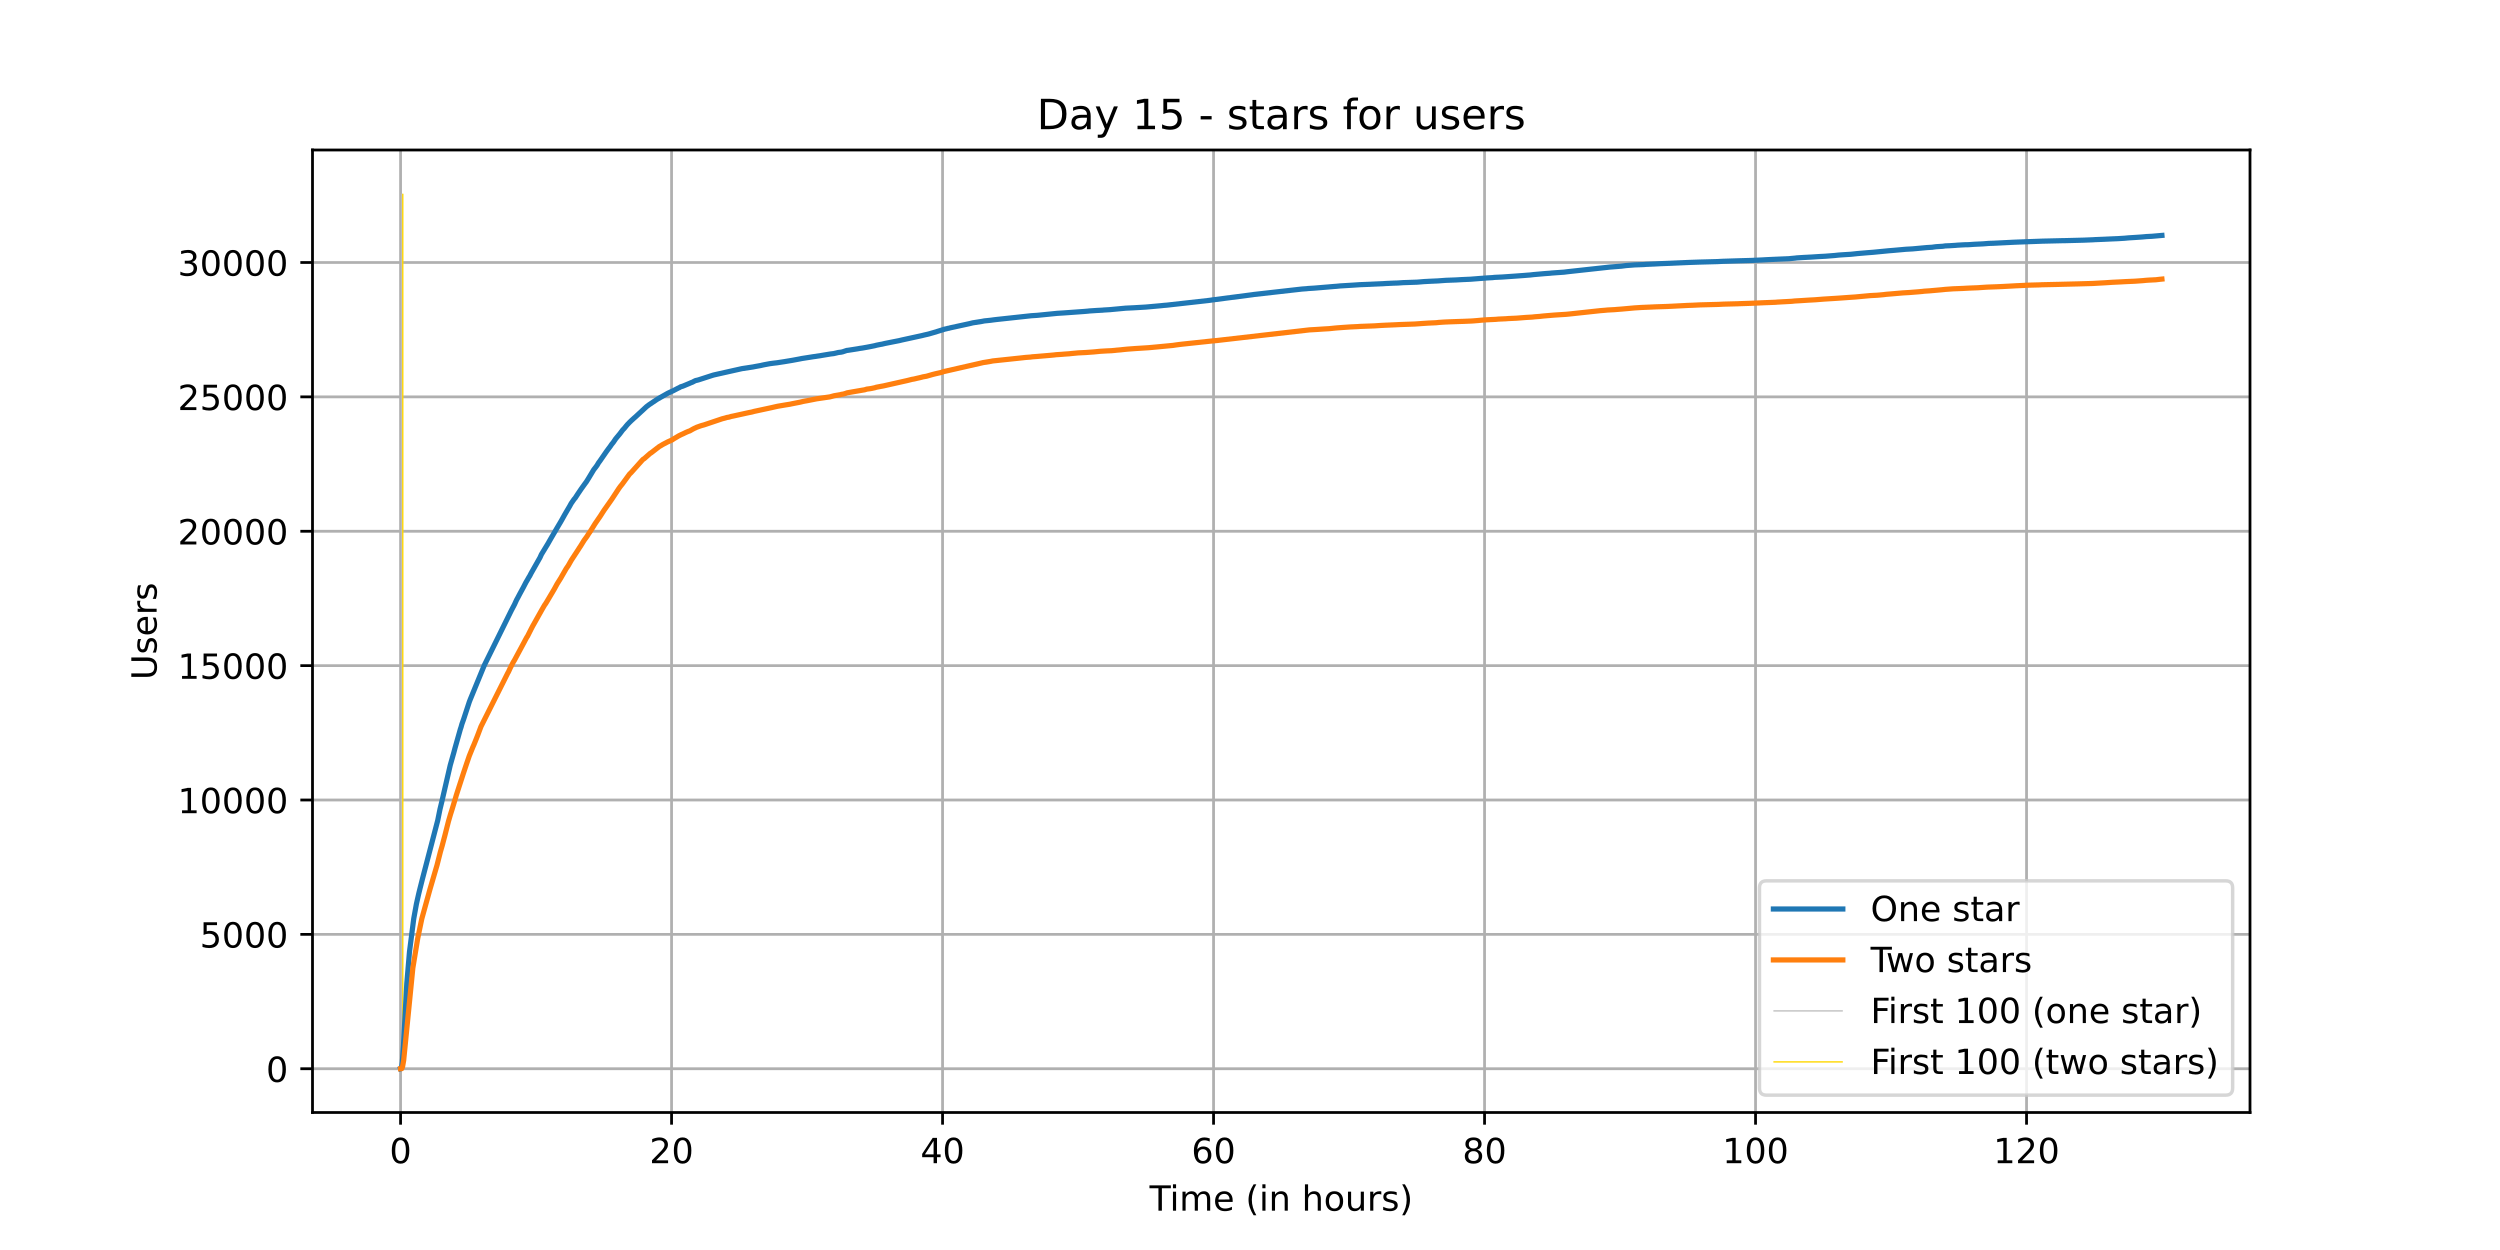 <?xml version="1.0" encoding="utf-8" standalone="no"?>
<!DOCTYPE svg PUBLIC "-//W3C//DTD SVG 1.1//EN"
  "http://www.w3.org/Graphics/SVG/1.1/DTD/svg11.dtd">
<!-- Created with matplotlib (https://matplotlib.org/) -->
<svg height="360pt" version="1.1" viewBox="0 0 720 360" width="720pt" xmlns="http://www.w3.org/2000/svg" xmlns:xlink="http://www.w3.org/1999/xlink">
 <defs>
  <style type="text/css">*{stroke-linecap:butt;stroke-linejoin:round;}</style>
 </defs>
 <g id="figure_1">
  <g id="patch_1">
   <path d="M 0 360 
L 720 360 
L 720 0 
L 0 0 
z
" style="fill:#ffffff;"/>
  </g>
  <g id="axes_1">
   <g id="patch_2">
    <path d="M 90 320.4 
L 648 320.4 
L 648 43.2 
L 90 43.2 
z
" style="fill:#ffffff;"/>
   </g>
   <g id="matplotlib.axis_1">
    <g id="xtick_1">
     <g id="line2d_1">
      <path clip-path="url(#pfe217f6ff5)" d="M 115.364 320.4 
L 115.364 43.2 
" style="fill:none;stroke:#b0b0b0;stroke-linecap:square;stroke-width:0.8;"/>
     </g>
     <g id="line2d_2">
      <defs>
       <path d="M 0 0 
L 0 3.5 
" id="m95a8cceb2c" style="stroke:#000000;stroke-width:0.8;"/>
      </defs>
      <g>
       <use style="stroke:#000000;stroke-width:0.8;" x="115.364" xlink:href="#m95a8cceb2c" y="320.4"/>
      </g>
     </g>
     <g id="text_1">
      <!-- 0 -->
      <g transform="translate(112.182 334.998)scale(0.1 -0.1)">
       <defs>
        <path d="M 31.781 66.406 
Q 24.172 66.406 20.328 58.906 
Q 16.5 51.422 16.5 36.375 
Q 16.5 21.391 20.328 13.891 
Q 24.172 6.391 31.781 6.391 
Q 39.453 6.391 43.281 13.891 
Q 47.125 21.391 47.125 36.375 
Q 47.125 51.422 43.281 58.906 
Q 39.453 66.406 31.781 66.406 
z
M 31.781 74.219 
Q 44.047 74.219 50.516 64.516 
Q 56.984 54.828 56.984 36.375 
Q 56.984 17.969 50.516 8.266 
Q 44.047 -1.422 31.781 -1.422 
Q 19.531 -1.422 13.062 8.266 
Q 6.594 17.969 6.594 36.375 
Q 6.594 54.828 13.062 64.516 
Q 19.531 74.219 31.781 74.219 
z
" id="DejaVuSans-48"/>
       </defs>
       <use xlink:href="#DejaVuSans-48"/>
      </g>
     </g>
    </g>
    <g id="xtick_2">
     <g id="line2d_3">
      <path clip-path="url(#pfe217f6ff5)" d="M 193.41 320.4 
L 193.41 43.2 
" style="fill:none;stroke:#b0b0b0;stroke-linecap:square;stroke-width:0.8;"/>
     </g>
     <g id="line2d_4">
      <g>
       <use style="stroke:#000000;stroke-width:0.8;" x="193.41" xlink:href="#m95a8cceb2c" y="320.4"/>
      </g>
     </g>
     <g id="text_2">
      <!-- 20 -->
      <g transform="translate(187.048 334.998)scale(0.1 -0.1)">
       <defs>
        <path d="M 19.188 8.297 
L 53.609 8.297 
L 53.609 0 
L 7.328 0 
L 7.328 8.297 
Q 12.938 14.109 22.625 23.891 
Q 32.328 33.688 34.812 36.531 
Q 39.547 41.844 41.422 45.531 
Q 43.312 49.219 43.312 52.781 
Q 43.312 58.594 39.234 62.25 
Q 35.156 65.922 28.609 65.922 
Q 23.969 65.922 18.812 64.312 
Q 13.672 62.703 7.812 59.422 
L 7.812 69.391 
Q 13.766 71.781 18.938 73 
Q 24.125 74.219 28.422 74.219 
Q 39.75 74.219 46.484 68.547 
Q 53.219 62.891 53.219 53.422 
Q 53.219 48.922 51.531 44.891 
Q 49.859 40.875 45.406 35.406 
Q 44.188 33.984 37.641 27.219 
Q 31.109 20.453 19.188 8.297 
z
" id="DejaVuSans-50"/>
       </defs>
       <use xlink:href="#DejaVuSans-50"/>
       <use x="63.623" xlink:href="#DejaVuSans-48"/>
      </g>
     </g>
    </g>
    <g id="xtick_3">
     <g id="line2d_5">
      <path clip-path="url(#pfe217f6ff5)" d="M 271.457 320.4 
L 271.457 43.2 
" style="fill:none;stroke:#b0b0b0;stroke-linecap:square;stroke-width:0.8;"/>
     </g>
     <g id="line2d_6">
      <g>
       <use style="stroke:#000000;stroke-width:0.8;" x="271.457" xlink:href="#m95a8cceb2c" y="320.4"/>
      </g>
     </g>
     <g id="text_3">
      <!-- 40 -->
      <g transform="translate(265.095 334.998)scale(0.1 -0.1)">
       <defs>
        <path d="M 37.797 64.312 
L 12.891 25.391 
L 37.797 25.391 
z
M 35.203 72.906 
L 47.609 72.906 
L 47.609 25.391 
L 58.016 25.391 
L 58.016 17.188 
L 47.609 17.188 
L 47.609 0 
L 37.797 0 
L 37.797 17.188 
L 4.891 17.188 
L 4.891 26.703 
z
" id="DejaVuSans-52"/>
       </defs>
       <use xlink:href="#DejaVuSans-52"/>
       <use x="63.623" xlink:href="#DejaVuSans-48"/>
      </g>
     </g>
    </g>
    <g id="xtick_4">
     <g id="line2d_7">
      <path clip-path="url(#pfe217f6ff5)" d="M 349.504 320.4 
L 349.504 43.2 
" style="fill:none;stroke:#b0b0b0;stroke-linecap:square;stroke-width:0.8;"/>
     </g>
     <g id="line2d_8">
      <g>
       <use style="stroke:#000000;stroke-width:0.8;" x="349.504" xlink:href="#m95a8cceb2c" y="320.4"/>
      </g>
     </g>
     <g id="text_4">
      <!-- 60 -->
      <g transform="translate(343.142 334.998)scale(0.1 -0.1)">
       <defs>
        <path d="M 33.016 40.375 
Q 26.375 40.375 22.484 35.828 
Q 18.609 31.297 18.609 23.391 
Q 18.609 15.531 22.484 10.953 
Q 26.375 6.391 33.016 6.391 
Q 39.656 6.391 43.531 10.953 
Q 47.406 15.531 47.406 23.391 
Q 47.406 31.297 43.531 35.828 
Q 39.656 40.375 33.016 40.375 
z
M 52.594 71.297 
L 52.594 62.312 
Q 48.875 64.062 45.094 64.984 
Q 41.312 65.922 37.594 65.922 
Q 27.828 65.922 22.672 59.328 
Q 17.531 52.734 16.797 39.406 
Q 19.672 43.656 24.016 45.922 
Q 28.375 48.188 33.594 48.188 
Q 44.578 48.188 50.953 41.516 
Q 57.328 34.859 57.328 23.391 
Q 57.328 12.156 50.688 5.359 
Q 44.047 -1.422 33.016 -1.422 
Q 20.359 -1.422 13.672 8.266 
Q 6.984 17.969 6.984 36.375 
Q 6.984 53.656 15.188 63.938 
Q 23.391 74.219 37.203 74.219 
Q 40.922 74.219 44.703 73.484 
Q 48.484 72.75 52.594 71.297 
z
" id="DejaVuSans-54"/>
       </defs>
       <use xlink:href="#DejaVuSans-54"/>
       <use x="63.623" xlink:href="#DejaVuSans-48"/>
      </g>
     </g>
    </g>
    <g id="xtick_5">
     <g id="line2d_9">
      <path clip-path="url(#pfe217f6ff5)" d="M 427.551 320.4 
L 427.551 43.2 
" style="fill:none;stroke:#b0b0b0;stroke-linecap:square;stroke-width:0.8;"/>
     </g>
     <g id="line2d_10">
      <g>
       <use style="stroke:#000000;stroke-width:0.8;" x="427.551" xlink:href="#m95a8cceb2c" y="320.4"/>
      </g>
     </g>
     <g id="text_5">
      <!-- 80 -->
      <g transform="translate(421.188 334.998)scale(0.1 -0.1)">
       <defs>
        <path d="M 31.781 34.625 
Q 24.75 34.625 20.719 30.859 
Q 16.703 27.094 16.703 20.516 
Q 16.703 13.922 20.719 10.156 
Q 24.75 6.391 31.781 6.391 
Q 38.812 6.391 42.859 10.172 
Q 46.922 13.969 46.922 20.516 
Q 46.922 27.094 42.891 30.859 
Q 38.875 34.625 31.781 34.625 
z
M 21.922 38.812 
Q 15.578 40.375 12.031 44.719 
Q 8.5 49.078 8.5 55.328 
Q 8.5 64.062 14.719 69.141 
Q 20.953 74.219 31.781 74.219 
Q 42.672 74.219 48.875 69.141 
Q 55.078 64.062 55.078 55.328 
Q 55.078 49.078 51.531 44.719 
Q 48 40.375 41.703 38.812 
Q 48.828 37.156 52.797 32.312 
Q 56.781 27.484 56.781 20.516 
Q 56.781 9.906 50.312 4.234 
Q 43.844 -1.422 31.781 -1.422 
Q 19.734 -1.422 13.25 4.234 
Q 6.781 9.906 6.781 20.516 
Q 6.781 27.484 10.781 32.312 
Q 14.797 37.156 21.922 38.812 
z
M 18.312 54.391 
Q 18.312 48.734 21.844 45.562 
Q 25.391 42.391 31.781 42.391 
Q 38.141 42.391 41.719 45.562 
Q 45.312 48.734 45.312 54.391 
Q 45.312 60.062 41.719 63.234 
Q 38.141 66.406 31.781 66.406 
Q 25.391 66.406 21.844 63.234 
Q 18.312 60.062 18.312 54.391 
z
" id="DejaVuSans-56"/>
       </defs>
       <use xlink:href="#DejaVuSans-56"/>
       <use x="63.623" xlink:href="#DejaVuSans-48"/>
      </g>
     </g>
    </g>
    <g id="xtick_6">
     <g id="line2d_11">
      <path clip-path="url(#pfe217f6ff5)" d="M 505.598 320.4 
L 505.598 43.2 
" style="fill:none;stroke:#b0b0b0;stroke-linecap:square;stroke-width:0.8;"/>
     </g>
     <g id="line2d_12">
      <g>
       <use style="stroke:#000000;stroke-width:0.8;" x="505.598" xlink:href="#m95a8cceb2c" y="320.4"/>
      </g>
     </g>
     <g id="text_6">
      <!-- 100 -->
      <g transform="translate(496.054 334.998)scale(0.1 -0.1)">
       <defs>
        <path d="M 12.406 8.297 
L 28.516 8.297 
L 28.516 63.922 
L 10.984 60.406 
L 10.984 69.391 
L 28.422 72.906 
L 38.281 72.906 
L 38.281 8.297 
L 54.391 8.297 
L 54.391 0 
L 12.406 0 
z
" id="DejaVuSans-49"/>
       </defs>
       <use xlink:href="#DejaVuSans-49"/>
       <use x="63.623" xlink:href="#DejaVuSans-48"/>
       <use x="127.246" xlink:href="#DejaVuSans-48"/>
      </g>
     </g>
    </g>
    <g id="xtick_7">
     <g id="line2d_13">
      <path clip-path="url(#pfe217f6ff5)" d="M 583.644 320.4 
L 583.644 43.2 
" style="fill:none;stroke:#b0b0b0;stroke-linecap:square;stroke-width:0.8;"/>
     </g>
     <g id="line2d_14">
      <g>
       <use style="stroke:#000000;stroke-width:0.8;" x="583.644" xlink:href="#m95a8cceb2c" y="320.4"/>
      </g>
     </g>
     <g id="text_7">
      <!-- 120 -->
      <g transform="translate(574.101 334.998)scale(0.1 -0.1)">
       <use xlink:href="#DejaVuSans-49"/>
       <use x="63.623" xlink:href="#DejaVuSans-50"/>
       <use x="127.246" xlink:href="#DejaVuSans-48"/>
      </g>
     </g>
    </g>
    <g id="text_8">
     <!-- Time (in hours) -->
     <g transform="translate(331.072 348.677)scale(0.1 -0.1)">
      <defs>
       <path d="M -0.297 72.906 
L 61.375 72.906 
L 61.375 64.594 
L 35.5 64.594 
L 35.5 0 
L 25.594 0 
L 25.594 64.594 
L -0.297 64.594 
z
" id="DejaVuSans-84"/>
       <path d="M 9.422 54.688 
L 18.406 54.688 
L 18.406 0 
L 9.422 0 
z
M 9.422 75.984 
L 18.406 75.984 
L 18.406 64.594 
L 9.422 64.594 
z
" id="DejaVuSans-105"/>
       <path d="M 52 44.188 
Q 55.375 50.25 60.062 53.125 
Q 64.75 56 71.094 56 
Q 79.641 56 84.281 50.016 
Q 88.922 44.047 88.922 33.016 
L 88.922 0 
L 79.891 0 
L 79.891 32.719 
Q 79.891 40.578 77.094 44.375 
Q 74.312 48.188 68.609 48.188 
Q 61.625 48.188 57.562 43.547 
Q 53.516 38.922 53.516 30.906 
L 53.516 0 
L 44.484 0 
L 44.484 32.719 
Q 44.484 40.625 41.703 44.406 
Q 38.922 48.188 33.109 48.188 
Q 26.219 48.188 22.156 43.531 
Q 18.109 38.875 18.109 30.906 
L 18.109 0 
L 9.078 0 
L 9.078 54.688 
L 18.109 54.688 
L 18.109 46.188 
Q 21.188 51.219 25.484 53.609 
Q 29.781 56 35.688 56 
Q 41.656 56 45.828 52.969 
Q 50 49.953 52 44.188 
z
" id="DejaVuSans-109"/>
       <path d="M 56.203 29.594 
L 56.203 25.203 
L 14.891 25.203 
Q 15.484 15.922 20.484 11.062 
Q 25.484 6.203 34.422 6.203 
Q 39.594 6.203 44.453 7.469 
Q 49.312 8.734 54.109 11.281 
L 54.109 2.781 
Q 49.266 0.734 44.188 -0.344 
Q 39.109 -1.422 33.891 -1.422 
Q 20.797 -1.422 13.156 6.188 
Q 5.516 13.812 5.516 26.812 
Q 5.516 40.234 12.766 48.109 
Q 20.016 56 32.328 56 
Q 43.359 56 49.781 48.891 
Q 56.203 41.797 56.203 29.594 
z
M 47.219 32.234 
Q 47.125 39.594 43.094 43.984 
Q 39.062 48.391 32.422 48.391 
Q 24.906 48.391 20.391 44.141 
Q 15.875 39.891 15.188 32.172 
z
" id="DejaVuSans-101"/>
       <path id="DejaVuSans-32"/>
       <path d="M 31 75.875 
Q 24.469 64.656 21.281 53.656 
Q 18.109 42.672 18.109 31.391 
Q 18.109 20.125 21.312 9.062 
Q 24.516 -2 31 -13.188 
L 23.188 -13.188 
Q 15.875 -1.703 12.234 9.375 
Q 8.594 20.453 8.594 31.391 
Q 8.594 42.281 12.203 53.312 
Q 15.828 64.359 23.188 75.875 
z
" id="DejaVuSans-40"/>
       <path d="M 54.891 33.016 
L 54.891 0 
L 45.906 0 
L 45.906 32.719 
Q 45.906 40.484 42.875 44.328 
Q 39.844 48.188 33.797 48.188 
Q 26.516 48.188 22.312 43.547 
Q 18.109 38.922 18.109 30.906 
L 18.109 0 
L 9.078 0 
L 9.078 54.688 
L 18.109 54.688 
L 18.109 46.188 
Q 21.344 51.125 25.703 53.562 
Q 30.078 56 35.797 56 
Q 45.219 56 50.047 50.172 
Q 54.891 44.344 54.891 33.016 
z
" id="DejaVuSans-110"/>
       <path d="M 54.891 33.016 
L 54.891 0 
L 45.906 0 
L 45.906 32.719 
Q 45.906 40.484 42.875 44.328 
Q 39.844 48.188 33.797 48.188 
Q 26.516 48.188 22.312 43.547 
Q 18.109 38.922 18.109 30.906 
L 18.109 0 
L 9.078 0 
L 9.078 75.984 
L 18.109 75.984 
L 18.109 46.188 
Q 21.344 51.125 25.703 53.562 
Q 30.078 56 35.797 56 
Q 45.219 56 50.047 50.172 
Q 54.891 44.344 54.891 33.016 
z
" id="DejaVuSans-104"/>
       <path d="M 30.609 48.391 
Q 23.391 48.391 19.188 42.75 
Q 14.984 37.109 14.984 27.297 
Q 14.984 17.484 19.156 11.844 
Q 23.344 6.203 30.609 6.203 
Q 37.797 6.203 41.984 11.859 
Q 46.188 17.531 46.188 27.297 
Q 46.188 37.016 41.984 42.703 
Q 37.797 48.391 30.609 48.391 
z
M 30.609 56 
Q 42.328 56 49.016 48.375 
Q 55.719 40.766 55.719 27.297 
Q 55.719 13.875 49.016 6.219 
Q 42.328 -1.422 30.609 -1.422 
Q 18.844 -1.422 12.172 6.219 
Q 5.516 13.875 5.516 27.297 
Q 5.516 40.766 12.172 48.375 
Q 18.844 56 30.609 56 
z
" id="DejaVuSans-111"/>
       <path d="M 8.5 21.578 
L 8.5 54.688 
L 17.484 54.688 
L 17.484 21.922 
Q 17.484 14.156 20.5 10.266 
Q 23.531 6.391 29.594 6.391 
Q 36.859 6.391 41.078 11.031 
Q 45.312 15.672 45.312 23.688 
L 45.312 54.688 
L 54.297 54.688 
L 54.297 0 
L 45.312 0 
L 45.312 8.406 
Q 42.047 3.422 37.719 1 
Q 33.406 -1.422 27.688 -1.422 
Q 18.266 -1.422 13.375 4.438 
Q 8.5 10.297 8.5 21.578 
z
M 31.109 56 
z
" id="DejaVuSans-117"/>
       <path d="M 41.109 46.297 
Q 39.594 47.172 37.812 47.578 
Q 36.031 48 33.891 48 
Q 26.266 48 22.188 43.047 
Q 18.109 38.094 18.109 28.812 
L 18.109 0 
L 9.078 0 
L 9.078 54.688 
L 18.109 54.688 
L 18.109 46.188 
Q 20.953 51.172 25.484 53.578 
Q 30.031 56 36.531 56 
Q 37.453 56 38.578 55.875 
Q 39.703 55.766 41.062 55.516 
z
" id="DejaVuSans-114"/>
       <path d="M 44.281 53.078 
L 44.281 44.578 
Q 40.484 46.531 36.375 47.5 
Q 32.281 48.484 27.875 48.484 
Q 21.188 48.484 17.844 46.438 
Q 14.5 44.391 14.5 40.281 
Q 14.5 37.156 16.891 35.375 
Q 19.281 33.594 26.516 31.984 
L 29.594 31.297 
Q 39.156 29.25 43.188 25.516 
Q 47.219 21.781 47.219 15.094 
Q 47.219 7.469 41.188 3.016 
Q 35.156 -1.422 24.609 -1.422 
Q 20.219 -1.422 15.453 -0.562 
Q 10.688 0.297 5.422 2 
L 5.422 11.281 
Q 10.406 8.688 15.234 7.391 
Q 20.062 6.109 24.812 6.109 
Q 31.156 6.109 34.562 8.281 
Q 37.984 10.453 37.984 14.406 
Q 37.984 18.062 35.516 20.016 
Q 33.062 21.969 24.703 23.781 
L 21.578 24.516 
Q 13.234 26.266 9.516 29.906 
Q 5.812 33.547 5.812 39.891 
Q 5.812 47.609 11.281 51.797 
Q 16.75 56 26.812 56 
Q 31.781 56 36.172 55.266 
Q 40.578 54.547 44.281 53.078 
z
" id="DejaVuSans-115"/>
       <path d="M 8.016 75.875 
L 15.828 75.875 
Q 23.141 64.359 26.781 53.312 
Q 30.422 42.281 30.422 31.391 
Q 30.422 20.453 26.781 9.375 
Q 23.141 -1.703 15.828 -13.188 
L 8.016 -13.188 
Q 14.5 -2 17.703 9.062 
Q 20.906 20.125 20.906 31.391 
Q 20.906 42.672 17.703 53.656 
Q 14.5 64.656 8.016 75.875 
z
" id="DejaVuSans-41"/>
      </defs>
      <use xlink:href="#DejaVuSans-84"/>
      <use x="57.959" xlink:href="#DejaVuSans-105"/>
      <use x="85.742" xlink:href="#DejaVuSans-109"/>
      <use x="183.154" xlink:href="#DejaVuSans-101"/>
      <use x="244.678" xlink:href="#DejaVuSans-32"/>
      <use x="276.465" xlink:href="#DejaVuSans-40"/>
      <use x="315.479" xlink:href="#DejaVuSans-105"/>
      <use x="343.262" xlink:href="#DejaVuSans-110"/>
      <use x="406.641" xlink:href="#DejaVuSans-32"/>
      <use x="438.428" xlink:href="#DejaVuSans-104"/>
      <use x="501.807" xlink:href="#DejaVuSans-111"/>
      <use x="562.988" xlink:href="#DejaVuSans-117"/>
      <use x="626.367" xlink:href="#DejaVuSans-114"/>
      <use x="667.48" xlink:href="#DejaVuSans-115"/>
      <use x="719.58" xlink:href="#DejaVuSans-41"/>
     </g>
    </g>
   </g>
   <g id="matplotlib.axis_2">
    <g id="ytick_1">
     <g id="line2d_15">
      <path clip-path="url(#pfe217f6ff5)" d="M 90 307.8 
L 648 307.8 
" style="fill:none;stroke:#b0b0b0;stroke-linecap:square;stroke-width:0.8;"/>
     </g>
     <g id="line2d_16">
      <defs>
       <path d="M 0 0 
L -3.5 0 
" id="m005c695698" style="stroke:#000000;stroke-width:0.8;"/>
      </defs>
      <g>
       <use style="stroke:#000000;stroke-width:0.8;" x="90" xlink:href="#m005c695698" y="307.8"/>
      </g>
     </g>
     <g id="text_9">
      <!-- 0 -->
      <g transform="translate(76.638 311.599)scale(0.1 -0.1)">
       <use xlink:href="#DejaVuSans-48"/>
      </g>
     </g>
    </g>
    <g id="ytick_2">
     <g id="line2d_17">
      <path clip-path="url(#pfe217f6ff5)" d="M 90 269.1 
L 648 269.1 
" style="fill:none;stroke:#b0b0b0;stroke-linecap:square;stroke-width:0.8;"/>
     </g>
     <g id="line2d_18">
      <g>
       <use style="stroke:#000000;stroke-width:0.8;" x="90" xlink:href="#m005c695698" y="269.1"/>
      </g>
     </g>
     <g id="text_10">
      <!-- 5000 -->
      <g transform="translate(57.55 272.9)scale(0.1 -0.1)">
       <defs>
        <path d="M 10.797 72.906 
L 49.516 72.906 
L 49.516 64.594 
L 19.828 64.594 
L 19.828 46.734 
Q 21.969 47.469 24.109 47.828 
Q 26.266 48.188 28.422 48.188 
Q 40.625 48.188 47.75 41.5 
Q 54.891 34.812 54.891 23.391 
Q 54.891 11.625 47.562 5.094 
Q 40.234 -1.422 26.906 -1.422 
Q 22.312 -1.422 17.547 -0.641 
Q 12.797 0.141 7.719 1.703 
L 7.719 11.625 
Q 12.109 9.234 16.797 8.062 
Q 21.484 6.891 26.703 6.891 
Q 35.156 6.891 40.078 11.328 
Q 45.016 15.766 45.016 23.391 
Q 45.016 31 40.078 35.438 
Q 35.156 39.891 26.703 39.891 
Q 22.75 39.891 18.812 39.016 
Q 14.891 38.141 10.797 36.281 
z
" id="DejaVuSans-53"/>
       </defs>
       <use xlink:href="#DejaVuSans-53"/>
       <use x="63.623" xlink:href="#DejaVuSans-48"/>
       <use x="127.246" xlink:href="#DejaVuSans-48"/>
       <use x="190.869" xlink:href="#DejaVuSans-48"/>
      </g>
     </g>
    </g>
    <g id="ytick_3">
     <g id="line2d_19">
      <path clip-path="url(#pfe217f6ff5)" d="M 90 230.401 
L 648 230.401 
" style="fill:none;stroke:#b0b0b0;stroke-linecap:square;stroke-width:0.8;"/>
     </g>
     <g id="line2d_20">
      <g>
       <use style="stroke:#000000;stroke-width:0.8;" x="90" xlink:href="#m005c695698" y="230.401"/>
      </g>
     </g>
     <g id="text_11">
      <!-- 10000 -->
      <g transform="translate(51.188 234.2)scale(0.1 -0.1)">
       <use xlink:href="#DejaVuSans-49"/>
       <use x="63.623" xlink:href="#DejaVuSans-48"/>
       <use x="127.246" xlink:href="#DejaVuSans-48"/>
       <use x="190.869" xlink:href="#DejaVuSans-48"/>
       <use x="254.492" xlink:href="#DejaVuSans-48"/>
      </g>
     </g>
    </g>
    <g id="ytick_4">
     <g id="line2d_21">
      <path clip-path="url(#pfe217f6ff5)" d="M 90 191.701 
L 648 191.701 
" style="fill:none;stroke:#b0b0b0;stroke-linecap:square;stroke-width:0.8;"/>
     </g>
     <g id="line2d_22">
      <g>
       <use style="stroke:#000000;stroke-width:0.8;" x="90" xlink:href="#m005c695698" y="191.701"/>
      </g>
     </g>
     <g id="text_12">
      <!-- 15000 -->
      <g transform="translate(51.188 195.5)scale(0.1 -0.1)">
       <use xlink:href="#DejaVuSans-49"/>
       <use x="63.623" xlink:href="#DejaVuSans-53"/>
       <use x="127.246" xlink:href="#DejaVuSans-48"/>
       <use x="190.869" xlink:href="#DejaVuSans-48"/>
       <use x="254.492" xlink:href="#DejaVuSans-48"/>
      </g>
     </g>
    </g>
    <g id="ytick_5">
     <g id="line2d_23">
      <path clip-path="url(#pfe217f6ff5)" d="M 90 153.001 
L 648 153.001 
" style="fill:none;stroke:#b0b0b0;stroke-linecap:square;stroke-width:0.8;"/>
     </g>
     <g id="line2d_24">
      <g>
       <use style="stroke:#000000;stroke-width:0.8;" x="90" xlink:href="#m005c695698" y="153.001"/>
      </g>
     </g>
     <g id="text_13">
      <!-- 20000 -->
      <g transform="translate(51.188 156.8)scale(0.1 -0.1)">
       <use xlink:href="#DejaVuSans-50"/>
       <use x="63.623" xlink:href="#DejaVuSans-48"/>
       <use x="127.246" xlink:href="#DejaVuSans-48"/>
       <use x="190.869" xlink:href="#DejaVuSans-48"/>
       <use x="254.492" xlink:href="#DejaVuSans-48"/>
      </g>
     </g>
    </g>
    <g id="ytick_6">
     <g id="line2d_25">
      <path clip-path="url(#pfe217f6ff5)" d="M 90 114.302 
L 648 114.302 
" style="fill:none;stroke:#b0b0b0;stroke-linecap:square;stroke-width:0.8;"/>
     </g>
     <g id="line2d_26">
      <g>
       <use style="stroke:#000000;stroke-width:0.8;" x="90" xlink:href="#m005c695698" y="114.302"/>
      </g>
     </g>
     <g id="text_14">
      <!-- 25000 -->
      <g transform="translate(51.188 118.101)scale(0.1 -0.1)">
       <use xlink:href="#DejaVuSans-50"/>
       <use x="63.623" xlink:href="#DejaVuSans-53"/>
       <use x="127.246" xlink:href="#DejaVuSans-48"/>
       <use x="190.869" xlink:href="#DejaVuSans-48"/>
       <use x="254.492" xlink:href="#DejaVuSans-48"/>
      </g>
     </g>
    </g>
    <g id="ytick_7">
     <g id="line2d_27">
      <path clip-path="url(#pfe217f6ff5)" d="M 90 75.602 
L 648 75.602 
" style="fill:none;stroke:#b0b0b0;stroke-linecap:square;stroke-width:0.8;"/>
     </g>
     <g id="line2d_28">
      <g>
       <use style="stroke:#000000;stroke-width:0.8;" x="90" xlink:href="#m005c695698" y="75.602"/>
      </g>
     </g>
     <g id="text_15">
      <!-- 30000 -->
      <g transform="translate(51.188 79.401)scale(0.1 -0.1)">
       <defs>
        <path d="M 40.578 39.312 
Q 47.656 37.797 51.625 33 
Q 55.609 28.219 55.609 21.188 
Q 55.609 10.406 48.188 4.484 
Q 40.766 -1.422 27.094 -1.422 
Q 22.516 -1.422 17.656 -0.516 
Q 12.797 0.391 7.625 2.203 
L 7.625 11.719 
Q 11.719 9.328 16.594 8.109 
Q 21.484 6.891 26.812 6.891 
Q 36.078 6.891 40.938 10.547 
Q 45.797 14.203 45.797 21.188 
Q 45.797 27.641 41.281 31.266 
Q 36.766 34.906 28.719 34.906 
L 20.219 34.906 
L 20.219 43.016 
L 29.109 43.016 
Q 36.375 43.016 40.234 45.922 
Q 44.094 48.828 44.094 54.297 
Q 44.094 59.906 40.109 62.906 
Q 36.141 65.922 28.719 65.922 
Q 24.656 65.922 20.016 65.031 
Q 15.375 64.156 9.812 62.312 
L 9.812 71.094 
Q 15.438 72.656 20.344 73.438 
Q 25.25 74.219 29.594 74.219 
Q 40.828 74.219 47.359 69.109 
Q 53.906 64.016 53.906 55.328 
Q 53.906 49.266 50.438 45.094 
Q 46.969 40.922 40.578 39.312 
z
" id="DejaVuSans-51"/>
       </defs>
       <use xlink:href="#DejaVuSans-51"/>
       <use x="63.623" xlink:href="#DejaVuSans-48"/>
       <use x="127.246" xlink:href="#DejaVuSans-48"/>
       <use x="190.869" xlink:href="#DejaVuSans-48"/>
       <use x="254.492" xlink:href="#DejaVuSans-48"/>
      </g>
     </g>
    </g>
    <g id="text_16">
     <!-- Users -->
     <g transform="translate(45.108 195.801)rotate(-90)scale(0.1 -0.1)">
      <defs>
       <path d="M 8.688 72.906 
L 18.609 72.906 
L 18.609 28.609 
Q 18.609 16.891 22.844 11.734 
Q 27.094 6.594 36.625 6.594 
Q 46.094 6.594 50.344 11.734 
Q 54.594 16.891 54.594 28.609 
L 54.594 72.906 
L 64.5 72.906 
L 64.5 27.391 
Q 64.5 13.141 57.438 5.859 
Q 50.391 -1.422 36.625 -1.422 
Q 22.797 -1.422 15.734 5.859 
Q 8.688 13.141 8.688 27.391 
z
" id="DejaVuSans-85"/>
      </defs>
      <use xlink:href="#DejaVuSans-85"/>
      <use x="73.193" xlink:href="#DejaVuSans-115"/>
      <use x="125.293" xlink:href="#DejaVuSans-101"/>
      <use x="186.816" xlink:href="#DejaVuSans-114"/>
      <use x="227.93" xlink:href="#DejaVuSans-115"/>
     </g>
    </g>
   </g>
   <g id="LineCollection_1">
    <path clip-path="url(#pfe217f6ff5)" d="M 115.744 307.8 
L 115.744 55.8 
" style="fill:none;stroke:#c0c0c0;stroke-width:0.4;"/>
   </g>
   <g id="LineCollection_2">
    <path clip-path="url(#pfe217f6ff5)" d="M 116.001 307.8 
L 116.001 55.8 
" style="fill:none;stroke:#ffd700;stroke-width:0.4;"/>
   </g>
   <g id="line2d_29">
    <path clip-path="url(#pfe217f6ff5)" d="M 115.364 307.8 
L 115.549 307.738 
L 115.679 307.336 
L 115.872 305.873 
L 116.195 301.213 
L 117.162 283.195 
L 117.935 274.093 
L 119.16 264.565 
L 119.933 260.315 
L 120.578 257.459 
L 120.9 256.136 
L 121.674 253.071 
L 126.064 236.275 
L 126.71 233.086 
L 127.225 230.958 
L 129.68 220.339 
L 130.712 216.701 
L 131.036 215.47 
L 132.583 209.998 
L 132.777 209.433 
L 133.034 208.512 
L 133.486 207.25 
L 135.16 202.15 
L 135.418 201.476 
L 139.479 191.6 
L 147.278 175.788 
L 148.181 174.077 
L 148.761 172.8 
L 149.148 172.096 
L 149.663 171.113 
L 150.759 169.093 
L 151.468 167.723 
L 151.855 167.072 
L 152.306 166.267 
L 152.564 165.865 
L 152.951 165.107 
L 155.528 160.555 
L 155.915 159.689 
L 157.784 156.616 
L 158.622 155.145 
L 159.783 153.156 
L 161.717 149.874 
L 162.619 148.249 
L 163.586 146.593 
L 164.037 145.834 
L 164.488 145.006 
L 165.326 143.791 
L 165.649 143.427 
L 166.421 142.243 
L 167.453 140.718 
L 168.484 139.286 
L 168.871 138.767 
L 169.451 137.839 
L 170.999 135.269 
L 171.579 134.526 
L 171.966 133.992 
L 172.095 133.775 
L 172.418 133.233 
L 172.74 132.815 
L 173.127 132.25 
L 174.674 130.014 
L 175.19 129.309 
L 175.706 128.628 
L 176.158 127.963 
L 176.609 127.421 
L 177.319 126.368 
L 178.544 124.898 
L 179.318 123.86 
L 179.834 123.319 
L 180.413 122.599 
L 180.671 122.297 
L 181.316 121.624 
L 181.896 121.066 
L 182.67 120.362 
L 182.928 120.145 
L 186.152 117.158 
L 186.926 116.569 
L 189.312 114.967 
L 192.278 113.28 
L 192.729 113.063 
L 193.89 112.529 
L 195.308 111.786 
L 195.63 111.647 
L 196.017 111.407 
L 196.662 111.213 
L 198.532 110.432 
L 199.112 110.176 
L 199.37 110.091 
L 200.015 109.75 
L 200.337 109.603 
L 200.788 109.503 
L 201.175 109.402 
L 201.626 109.255 
L 205.043 108.148 
L 205.494 108.009 
L 205.816 107.932 
L 213.679 106.167 
L 216.836 105.687 
L 217.545 105.548 
L 219.092 105.269 
L 219.608 105.145 
L 220.124 105.037 
L 221.735 104.735 
L 222.831 104.588 
L 223.733 104.487 
L 225.087 104.278 
L 225.796 104.17 
L 228.18 103.775 
L 230.372 103.365 
L 230.888 103.257 
L 233.659 102.823 
L 234.175 102.738 
L 234.884 102.645 
L 235.464 102.552 
L 236.172 102.452 
L 236.817 102.336 
L 239.202 101.941 
L 240.104 101.833 
L 240.943 101.639 
L 241.395 101.523 
L 242.233 101.422 
L 242.684 101.322 
L 243.847 100.935 
L 244.298 100.88 
L 247.005 100.455 
L 247.585 100.346 
L 248.359 100.238 
L 250.034 99.936 
L 250.678 99.812 
L 251.903 99.565 
L 252.419 99.425 
L 253.644 99.178 
L 253.966 99.131 
L 254.869 98.915 
L 257.512 98.388 
L 258.931 98.11 
L 259.834 97.893 
L 265.508 96.654 
L 266.088 96.507 
L 266.347 96.446 
L 267.379 96.213 
L 269.636 95.563 
L 269.894 95.47 
L 272.151 94.774 
L 272.603 94.681 
L 272.99 94.572 
L 273.312 94.526 
L 273.634 94.425 
L 279.18 93.218 
L 279.63 93.11 
L 280.146 92.978 
L 282.854 92.552 
L 283.498 92.421 
L 284.595 92.312 
L 285.368 92.227 
L 286.077 92.127 
L 286.98 92.018 
L 297.037 90.927 
L 298.713 90.819 
L 304.513 90.238 
L 306.255 90.13 
L 308.446 89.975 
L 309.928 89.867 
L 312.187 89.704 
L 313.285 89.611 
L 313.736 89.557 
L 315.8 89.418 
L 317.542 89.325 
L 317.865 89.286 
L 319.668 89.178 
L 324.181 88.752 
L 326.437 88.644 
L 328.178 88.543 
L 329.918 88.442 
L 330.626 88.38 
L 334.3 88.048 
L 335.332 87.939 
L 335.977 87.893 
L 348.095 86.531 
L 348.74 86.446 
L 349.062 86.391 
L 360.602 84.89 
L 361.118 84.812 
L 374.984 83.241 
L 376.273 83.148 
L 376.724 83.094 
L 378.465 82.986 
L 381.429 82.738 
L 382.589 82.645 
L 382.976 82.607 
L 384.265 82.498 
L 384.91 82.452 
L 386.006 82.343 
L 387.81 82.235 
L 389.615 82.127 
L 391.677 81.987 
L 394.449 81.879 
L 395.931 81.809 
L 398.38 81.701 
L 399.025 81.654 
L 401.344 81.546 
L 402.569 81.507 
L 404.116 81.399 
L 405.341 81.36 
L 408.177 81.26 
L 408.821 81.206 
L 410.111 81.097 
L 411.721 81.012 
L 414.106 80.904 
L 416.426 80.733 
L 419.327 80.625 
L 421.066 80.524 
L 423.517 80.416 
L 426.16 80.207 
L 427.514 80.107 
L 428.223 80.045 
L 429.899 79.952 
L 430.35 79.89 
L 432.669 79.781 
L 434.861 79.627 
L 436.408 79.518 
L 438.729 79.348 
L 440.082 79.24 
L 440.727 79.193 
L 441.629 79.085 
L 444.981 78.791 
L 446.399 78.69 
L 446.85 78.636 
L 448.333 78.528 
L 450.462 78.38 
L 451.236 78.28 
L 451.687 78.226 
L 462.714 77.018 
L 463.681 76.91 
L 464.326 76.863 
L 466.972 76.654 
L 467.745 76.554 
L 468.261 76.484 
L 470.776 76.291 
L 473.418 76.19 
L 474.063 76.136 
L 476.513 76.028 
L 478.19 75.935 
L 481.026 75.826 
L 482.509 75.757 
L 484.957 75.648 
L 486.375 75.586 
L 489.47 75.478 
L 490.63 75.447 
L 494.628 75.339 
L 496.24 75.254 
L 499.59 75.145 
L 500.815 75.107 
L 504.425 75.006 
L 504.94 74.983 
L 507.325 74.874 
L 509 74.781 
L 511.385 74.673 
L 512.803 74.611 
L 515.189 74.511 
L 515.963 74.433 
L 516.994 74.34 
L 517.444 74.278 
L 519.12 74.17 
L 519.701 74.139 
L 521.763 74.031 
L 523.761 73.899 
L 525.759 73.791 
L 528.401 73.582 
L 529.239 73.489 
L 529.626 73.45 
L 531.237 73.342 
L 533.043 73.233 
L 534.074 73.125 
L 534.912 73.032 
L 538.008 72.769 
L 539.425 72.661 
L 543.937 72.22 
L 545.291 72.111 
L 548.901 71.786 
L 550.833 71.678 
L 554.959 71.298 
L 556.506 71.206 
L 556.764 71.159 
L 557.602 71.051 
L 559.536 70.927 
L 560.244 70.819 
L 561.598 70.764 
L 563.145 70.664 
L 563.854 70.602 
L 565.852 70.493 
L 566.948 70.47 
L 568.495 70.362 
L 569.075 70.331 
L 571.072 70.238 
L 571.459 70.207 
L 572.813 70.099 
L 574.038 70.06 
L 576.229 69.952 
L 577.776 69.874 
L 579.902 69.766 
L 581.256 69.712 
L 584.157 69.603 
L 585.446 69.557 
L 588.347 69.449 
L 589.442 69.425 
L 593.889 69.317 
L 594.92 69.302 
L 599.046 69.193 
L 600.205 69.162 
L 602.784 69.054 
L 603.364 69.015 
L 606.006 68.907 
L 607.489 68.837 
L 610.004 68.729 
L 611.872 68.613 
L 613.032 68.504 
L 614.902 68.388 
L 616.384 68.288 
L 617.029 68.241 
L 618.189 68.133 
L 619.736 68.055 
L 620.961 67.947 
L 622.636 67.8 
L 622.636 67.8 
" style="fill:none;stroke:#1f77b4;stroke-linecap:square;stroke-width:1.5;"/>
   </g>
   <g id="line2d_30">
    <path clip-path="url(#pfe217f6ff5)" d="M 115.364 307.8 
L 115.679 307.777 
L 115.937 307.196 
L 116.259 305.37 
L 118.902 278.76 
L 120.32 270.168 
L 121.479 264.603 
L 121.737 263.659 
L 123.804 256.198 
L 125.87 249.139 
L 126.839 245.308 
L 127.354 243.528 
L 127.741 242.057 
L 128.13 240.594 
L 129.165 236.523 
L 129.745 234.526 
L 130.131 233.311 
L 131.165 229.89 
L 131.423 229 
L 133.486 222.622 
L 134.388 219.928 
L 135.16 217.684 
L 136.192 215.13 
L 136.45 214.557 
L 136.901 213.45 
L 137.545 211.833 
L 138.512 209.263 
L 146.247 193.822 
L 146.44 193.497 
L 147.021 192.227 
L 147.278 191.747 
L 147.794 190.741 
L 148.181 190.107 
L 151.081 184.72 
L 151.275 184.34 
L 151.726 183.52 
L 151.919 183.249 
L 152.886 181.329 
L 153.466 180.215 
L 153.66 179.882 
L 156.044 175.641 
L 156.817 174.302 
L 157.075 173.946 
L 157.462 173.326 
L 159.589 169.735 
L 159.847 169.271 
L 160.427 168.202 
L 161.523 166.453 
L 161.91 165.764 
L 163.07 163.752 
L 163.457 163.195 
L 163.65 162.908 
L 164.553 161.322 
L 166.615 158.172 
L 166.872 157.754 
L 167.195 157.281 
L 168.226 155.61 
L 169.065 154.464 
L 169.58 153.636 
L 169.838 153.288 
L 170.354 152.483 
L 171.386 150.819 
L 172.934 148.566 
L 173.127 148.257 
L 173.449 147.754 
L 173.965 146.949 
L 174.545 146.136 
L 176.222 143.744 
L 178.222 140.695 
L 178.673 140.076 
L 179.189 139.441 
L 181.316 136.531 
L 181.509 136.353 
L 181.767 136.105 
L 184.798 132.715 
L 185.185 132.305 
L 185.572 132.057 
L 187.313 130.524 
L 187.506 130.432 
L 189.828 128.636 
L 190.924 127.986 
L 192.342 127.243 
L 193.568 126.701 
L 194.083 126.353 
L 195.05 125.788 
L 195.437 125.548 
L 196.275 125.13 
L 196.726 124.936 
L 197.564 124.526 
L 198.209 124.247 
L 198.661 124.093 
L 199.499 123.613 
L 199.821 123.442 
L 200.144 123.288 
L 200.337 123.21 
L 200.595 123.071 
L 201.497 122.746 
L 201.755 122.653 
L 202.077 122.552 
L 202.786 122.359 
L 208.007 120.602 
L 208.78 120.408 
L 209.36 120.23 
L 209.94 120.137 
L 210.585 119.936 
L 211.101 119.836 
L 215.677 118.829 
L 216.127 118.744 
L 216.514 118.667 
L 217.223 118.473 
L 222.186 117.405 
L 223.153 117.181 
L 223.991 116.995 
L 226.182 116.624 
L 227.536 116.407 
L 227.987 116.306 
L 230.501 115.811 
L 231.274 115.617 
L 231.919 115.493 
L 232.499 115.393 
L 235.206 114.859 
L 239.009 114.302 
L 240.233 113.969 
L 241.975 113.675 
L 242.362 113.566 
L 242.878 113.489 
L 243.46 113.319 
L 243.975 113.133 
L 245.78 112.815 
L 247.843 112.459 
L 248.423 112.359 
L 249.003 112.266 
L 249.647 112.065 
L 250.42 111.964 
L 251 111.871 
L 251.967 111.662 
L 252.355 111.531 
L 253.773 111.26 
L 254.418 111.144 
L 261.188 109.619 
L 261.639 109.511 
L 262.605 109.263 
L 263.25 109.154 
L 264.089 108.953 
L 264.863 108.783 
L 265.508 108.62 
L 265.766 108.543 
L 266.282 108.45 
L 266.799 108.365 
L 267.121 108.272 
L 268.605 107.846 
L 269.443 107.637 
L 270.217 107.459 
L 271.184 107.243 
L 271.571 107.072 
L 272.538 106.848 
L 282.66 104.541 
L 283.112 104.433 
L 285.433 104.054 
L 285.884 103.953 
L 294.137 103.079 
L 295.039 102.978 
L 295.49 102.932 
L 296.78 102.839 
L 297.295 102.761 
L 298.649 102.661 
L 299.358 102.599 
L 302.452 102.336 
L 303.611 102.227 
L 304.126 102.158 
L 305.803 102.049 
L 306.512 101.987 
L 307.93 101.887 
L 308.704 101.802 
L 309.8 101.701 
L 310.509 101.631 
L 312.703 101.523 
L 315.026 101.353 
L 316.122 101.244 
L 316.833 101.175 
L 318.638 101.066 
L 320.055 101.004 
L 321.086 100.911 
L 321.538 100.857 
L 322.698 100.757 
L 323.536 100.664 
L 324.632 100.555 
L 327.017 100.377 
L 328.758 100.269 
L 330.691 100.145 
L 331.851 100.045 
L 332.302 99.998 
L 333.011 99.936 
L 337.846 99.472 
L 338.555 99.363 
L 339.586 99.224 
L 340.423 99.124 
L 349.32 98.172 
L 350.544 98.063 
L 351.51 97.947 
L 377.111 95.006 
L 378.98 94.898 
L 380.979 94.766 
L 382.783 94.658 
L 383.492 94.588 
L 384.523 94.48 
L 385.232 94.418 
L 386.715 94.309 
L 388.842 94.162 
L 391.098 94.054 
L 391.741 94.007 
L 394.577 93.899 
L 395.931 93.845 
L 397.542 93.737 
L 399.089 93.659 
L 401.602 93.551 
L 403.149 93.473 
L 406.179 93.365 
L 407.468 93.319 
L 409.015 93.21 
L 409.402 93.179 
L 411.399 93.048 
L 413.59 92.947 
L 414.364 92.862 
L 415.911 92.754 
L 417.329 92.692 
L 420.358 92.583 
L 421.454 92.552 
L 423.84 92.452 
L 424.484 92.405 
L 425.773 92.297 
L 426.547 92.22 
L 427.965 92.111 
L 428.545 92.08 
L 430.801 91.972 
L 431.51 91.902 
L 433.701 91.802 
L 434.345 91.747 
L 436.73 91.639 
L 439.373 91.43 
L 441.243 91.322 
L 442.081 91.229 
L 443.433 91.128 
L 443.756 91.089 
L 444.594 90.997 
L 447.559 90.749 
L 449.171 90.641 
L 451.042 90.524 
L 452.139 90.416 
L 460.844 89.472 
L 462.198 89.363 
L 462.972 89.286 
L 464.971 89.178 
L 465.68 89.116 
L 467.101 89.007 
L 470.776 88.675 
L 472.71 88.551 
L 475.288 88.442 
L 476.771 88.373 
L 480.059 88.264 
L 481.542 88.195 
L 483.605 88.086 
L 484.12 88.063 
L 486.182 87.955 
L 487.407 87.916 
L 489.599 87.808 
L 490.759 87.777 
L 494.886 87.668 
L 496.433 87.591 
L 500.493 87.483 
L 501.008 87.459 
L 504.231 87.351 
L 505.65 87.289 
L 508.034 87.181 
L 509.323 87.134 
L 511.45 87.049 
L 511.772 87.011 
L 513.577 86.91 
L 514.157 86.879 
L 516.027 86.778 
L 516.865 86.685 
L 518.734 86.577 
L 520.732 86.446 
L 522.73 86.337 
L 525.308 86.136 
L 527.047 86.028 
L 528.917 85.911 
L 530.464 85.803 
L 532.721 85.641 
L 534.332 85.532 
L 538.652 85.13 
L 540.585 85.029 
L 541.23 84.975 
L 542.39 84.867 
L 543.357 84.75 
L 544.711 84.642 
L 547.998 84.356 
L 549.867 84.247 
L 552.51 84.038 
L 553.67 83.93 
L 554.121 83.868 
L 555.733 83.76 
L 559.214 83.45 
L 560.244 83.342 
L 562.5 83.179 
L 565.272 83.071 
L 566.948 82.978 
L 569.655 82.87 
L 570.299 82.823 
L 572.297 82.692 
L 575.262 82.583 
L 576.745 82.514 
L 578.808 82.405 
L 580.547 82.305 
L 582.996 82.196 
L 583.448 82.15 
L 587.573 82.041 
L 587.96 82.011 
L 592.858 81.902 
L 594.018 81.871 
L 598.401 81.763 
L 598.917 81.747 
L 602.719 81.639 
L 604.459 81.538 
L 606.393 81.43 
L 608.391 81.298 
L 610.648 81.19 
L 612.323 81.097 
L 614.837 80.989 
L 617.093 80.826 
L 618.125 80.726 
L 618.769 80.679 
L 620.895 80.571 
L 621.862 80.455 
L 622.636 80.377 
L 622.636 80.377 
" style="fill:none;stroke:#ff7f0e;stroke-linecap:square;stroke-width:1.5;"/>
   </g>
   <g id="patch_3">
    <path d="M 90 320.4 
L 90 43.2 
" style="fill:none;stroke:#000000;stroke-linecap:square;stroke-linejoin:miter;stroke-width:0.8;"/>
   </g>
   <g id="patch_4">
    <path d="M 648 320.4 
L 648 43.2 
" style="fill:none;stroke:#000000;stroke-linecap:square;stroke-linejoin:miter;stroke-width:0.8;"/>
   </g>
   <g id="patch_5">
    <path d="M 90 320.4 
L 648 320.4 
" style="fill:none;stroke:#000000;stroke-linecap:square;stroke-linejoin:miter;stroke-width:0.8;"/>
   </g>
   <g id="patch_6">
    <path d="M 90 43.2 
L 648 43.2 
" style="fill:none;stroke:#000000;stroke-linecap:square;stroke-linejoin:miter;stroke-width:0.8;"/>
   </g>
   <g id="text_17">
    <!-- Day 15 - stars for users -->
    <g transform="translate(298.609 37.2)scale(0.12 -0.12)">
     <defs>
      <path d="M 19.672 64.797 
L 19.672 8.109 
L 31.594 8.109 
Q 46.688 8.109 53.688 14.938 
Q 60.688 21.781 60.688 36.531 
Q 60.688 51.172 53.688 57.984 
Q 46.688 64.797 31.594 64.797 
z
M 9.812 72.906 
L 30.078 72.906 
Q 51.266 72.906 61.172 64.094 
Q 71.094 55.281 71.094 36.531 
Q 71.094 17.672 61.125 8.828 
Q 51.172 0 30.078 0 
L 9.812 0 
z
" id="DejaVuSans-68"/>
      <path d="M 34.281 27.484 
Q 23.391 27.484 19.188 25 
Q 14.984 22.516 14.984 16.5 
Q 14.984 11.719 18.141 8.906 
Q 21.297 6.109 26.703 6.109 
Q 34.188 6.109 38.703 11.406 
Q 43.219 16.703 43.219 25.484 
L 43.219 27.484 
z
M 52.203 31.203 
L 52.203 0 
L 43.219 0 
L 43.219 8.297 
Q 40.141 3.328 35.547 0.953 
Q 30.953 -1.422 24.312 -1.422 
Q 15.922 -1.422 10.953 3.297 
Q 6 8.016 6 15.922 
Q 6 25.141 12.172 29.828 
Q 18.359 34.516 30.609 34.516 
L 43.219 34.516 
L 43.219 35.406 
Q 43.219 41.609 39.141 45 
Q 35.062 48.391 27.688 48.391 
Q 23 48.391 18.547 47.266 
Q 14.109 46.141 10.016 43.891 
L 10.016 52.203 
Q 14.938 54.109 19.578 55.047 
Q 24.219 56 28.609 56 
Q 40.484 56 46.344 49.844 
Q 52.203 43.703 52.203 31.203 
z
" id="DejaVuSans-97"/>
      <path d="M 32.172 -5.078 
Q 28.375 -14.844 24.75 -17.812 
Q 21.141 -20.797 15.094 -20.797 
L 7.906 -20.797 
L 7.906 -13.281 
L 13.188 -13.281 
Q 16.891 -13.281 18.938 -11.516 
Q 21 -9.766 23.484 -3.219 
L 25.094 0.875 
L 2.984 54.688 
L 12.5 54.688 
L 29.594 11.922 
L 46.688 54.688 
L 56.203 54.688 
z
" id="DejaVuSans-121"/>
      <path d="M 4.891 31.391 
L 31.203 31.391 
L 31.203 23.391 
L 4.891 23.391 
z
" id="DejaVuSans-45"/>
      <path d="M 18.312 70.219 
L 18.312 54.688 
L 36.812 54.688 
L 36.812 47.703 
L 18.312 47.703 
L 18.312 18.016 
Q 18.312 11.328 20.141 9.422 
Q 21.969 7.516 27.594 7.516 
L 36.812 7.516 
L 36.812 0 
L 27.594 0 
Q 17.188 0 13.234 3.875 
Q 9.281 7.766 9.281 18.016 
L 9.281 47.703 
L 2.688 47.703 
L 2.688 54.688 
L 9.281 54.688 
L 9.281 70.219 
z
" id="DejaVuSans-116"/>
      <path d="M 37.109 75.984 
L 37.109 68.5 
L 28.516 68.5 
Q 23.688 68.5 21.797 66.547 
Q 19.922 64.594 19.922 59.516 
L 19.922 54.688 
L 34.719 54.688 
L 34.719 47.703 
L 19.922 47.703 
L 19.922 0 
L 10.891 0 
L 10.891 47.703 
L 2.297 47.703 
L 2.297 54.688 
L 10.891 54.688 
L 10.891 58.5 
Q 10.891 67.625 15.141 71.797 
Q 19.391 75.984 28.609 75.984 
z
" id="DejaVuSans-102"/>
     </defs>
     <use xlink:href="#DejaVuSans-68"/>
     <use x="77.002" xlink:href="#DejaVuSans-97"/>
     <use x="138.281" xlink:href="#DejaVuSans-121"/>
     <use x="197.461" xlink:href="#DejaVuSans-32"/>
     <use x="229.248" xlink:href="#DejaVuSans-49"/>
     <use x="292.871" xlink:href="#DejaVuSans-53"/>
     <use x="356.494" xlink:href="#DejaVuSans-32"/>
     <use x="388.281" xlink:href="#DejaVuSans-45"/>
     <use x="424.365" xlink:href="#DejaVuSans-32"/>
     <use x="456.152" xlink:href="#DejaVuSans-115"/>
     <use x="508.252" xlink:href="#DejaVuSans-116"/>
     <use x="547.461" xlink:href="#DejaVuSans-97"/>
     <use x="608.74" xlink:href="#DejaVuSans-114"/>
     <use x="649.854" xlink:href="#DejaVuSans-115"/>
     <use x="701.953" xlink:href="#DejaVuSans-32"/>
     <use x="733.74" xlink:href="#DejaVuSans-102"/>
     <use x="768.945" xlink:href="#DejaVuSans-111"/>
     <use x="830.127" xlink:href="#DejaVuSans-114"/>
     <use x="871.24" xlink:href="#DejaVuSans-32"/>
     <use x="903.027" xlink:href="#DejaVuSans-117"/>
     <use x="966.406" xlink:href="#DejaVuSans-115"/>
     <use x="1018.506" xlink:href="#DejaVuSans-101"/>
     <use x="1080.029" xlink:href="#DejaVuSans-114"/>
     <use x="1121.143" xlink:href="#DejaVuSans-115"/>
    </g>
   </g>
   <g id="legend_1">
    <g id="patch_7">
     <path d="M 508.734 315.4 
L 641 315.4 
Q 643 315.4 643 313.4 
L 643 255.688 
Q 643 253.688 641 253.688 
L 508.734 253.688 
Q 506.734 253.688 506.734 255.688 
L 506.734 313.4 
Q 506.734 315.4 508.734 315.4 
z
" style="fill:#ffffff;opacity:0.8;stroke:#cccccc;stroke-linejoin:miter;"/>
    </g>
    <g id="line2d_31">
     <path d="M 510.734 261.786 
L 530.734 261.786 
" style="fill:none;stroke:#1f77b4;stroke-linecap:square;stroke-width:1.5;"/>
    </g>
    <g id="line2d_32"/>
    <g id="text_18">
     <!-- One star -->
     <g transform="translate(538.734 265.286)scale(0.1 -0.1)">
      <defs>
       <path d="M 39.406 66.219 
Q 28.656 66.219 22.328 58.203 
Q 16.016 50.203 16.016 36.375 
Q 16.016 22.609 22.328 14.594 
Q 28.656 6.594 39.406 6.594 
Q 50.141 6.594 56.422 14.594 
Q 62.703 22.609 62.703 36.375 
Q 62.703 50.203 56.422 58.203 
Q 50.141 66.219 39.406 66.219 
z
M 39.406 74.219 
Q 54.734 74.219 63.906 63.938 
Q 73.094 53.656 73.094 36.375 
Q 73.094 19.141 63.906 8.859 
Q 54.734 -1.422 39.406 -1.422 
Q 24.031 -1.422 14.812 8.828 
Q 5.609 19.094 5.609 36.375 
Q 5.609 53.656 14.812 63.938 
Q 24.031 74.219 39.406 74.219 
z
" id="DejaVuSans-79"/>
      </defs>
      <use xlink:href="#DejaVuSans-79"/>
      <use x="78.711" xlink:href="#DejaVuSans-110"/>
      <use x="142.09" xlink:href="#DejaVuSans-101"/>
      <use x="203.613" xlink:href="#DejaVuSans-32"/>
      <use x="235.4" xlink:href="#DejaVuSans-115"/>
      <use x="287.5" xlink:href="#DejaVuSans-116"/>
      <use x="326.709" xlink:href="#DejaVuSans-97"/>
      <use x="387.988" xlink:href="#DejaVuSans-114"/>
     </g>
    </g>
    <g id="line2d_33">
     <path d="M 510.734 276.464 
L 530.734 276.464 
" style="fill:none;stroke:#ff7f0e;stroke-linecap:square;stroke-width:1.5;"/>
    </g>
    <g id="line2d_34"/>
    <g id="text_19">
     <!-- Two stars -->
     <g transform="translate(538.734 279.964)scale(0.1 -0.1)">
      <defs>
       <path d="M 4.203 54.688 
L 13.188 54.688 
L 24.422 12.016 
L 35.594 54.688 
L 46.188 54.688 
L 57.422 12.016 
L 68.609 54.688 
L 77.594 54.688 
L 63.281 0 
L 52.688 0 
L 40.922 44.828 
L 29.109 0 
L 18.5 0 
z
" id="DejaVuSans-119"/>
      </defs>
      <use xlink:href="#DejaVuSans-84"/>
      <use x="44.584" xlink:href="#DejaVuSans-119"/>
      <use x="126.371" xlink:href="#DejaVuSans-111"/>
      <use x="187.553" xlink:href="#DejaVuSans-32"/>
      <use x="219.34" xlink:href="#DejaVuSans-115"/>
      <use x="271.439" xlink:href="#DejaVuSans-116"/>
      <use x="310.648" xlink:href="#DejaVuSans-97"/>
      <use x="371.928" xlink:href="#DejaVuSans-114"/>
      <use x="413.041" xlink:href="#DejaVuSans-115"/>
     </g>
    </g>
    <g id="line2d_35">
     <path d="M 510.734 291.142 
L 530.734 291.142 
" style="fill:none;stroke:#c0c0c0;stroke-width:0.4;"/>
    </g>
    <g id="text_20">
     <!-- First 100 (one star) -->
     <g transform="translate(538.734 294.642)scale(0.1 -0.1)">
      <defs>
       <path d="M 9.812 72.906 
L 51.703 72.906 
L 51.703 64.594 
L 19.672 64.594 
L 19.672 43.109 
L 48.578 43.109 
L 48.578 34.812 
L 19.672 34.812 
L 19.672 0 
L 9.812 0 
z
" id="DejaVuSans-70"/>
      </defs>
      <use xlink:href="#DejaVuSans-70"/>
      <use x="50.27" xlink:href="#DejaVuSans-105"/>
      <use x="78.053" xlink:href="#DejaVuSans-114"/>
      <use x="119.166" xlink:href="#DejaVuSans-115"/>
      <use x="171.266" xlink:href="#DejaVuSans-116"/>
      <use x="210.475" xlink:href="#DejaVuSans-32"/>
      <use x="242.262" xlink:href="#DejaVuSans-49"/>
      <use x="305.885" xlink:href="#DejaVuSans-48"/>
      <use x="369.508" xlink:href="#DejaVuSans-48"/>
      <use x="433.131" xlink:href="#DejaVuSans-32"/>
      <use x="464.918" xlink:href="#DejaVuSans-40"/>
      <use x="503.932" xlink:href="#DejaVuSans-111"/>
      <use x="565.113" xlink:href="#DejaVuSans-110"/>
      <use x="628.492" xlink:href="#DejaVuSans-101"/>
      <use x="690.016" xlink:href="#DejaVuSans-32"/>
      <use x="721.803" xlink:href="#DejaVuSans-115"/>
      <use x="773.902" xlink:href="#DejaVuSans-116"/>
      <use x="813.111" xlink:href="#DejaVuSans-97"/>
      <use x="874.391" xlink:href="#DejaVuSans-114"/>
      <use x="915.504" xlink:href="#DejaVuSans-41"/>
     </g>
    </g>
    <g id="line2d_36">
     <path d="M 510.734 305.82 
L 530.734 305.82 
" style="fill:none;stroke:#ffd700;stroke-width:0.4;"/>
    </g>
    <g id="text_21">
     <!-- First 100 (two stars) -->
     <g transform="translate(538.734 309.32)scale(0.1 -0.1)">
      <use xlink:href="#DejaVuSans-70"/>
      <use x="50.27" xlink:href="#DejaVuSans-105"/>
      <use x="78.053" xlink:href="#DejaVuSans-114"/>
      <use x="119.166" xlink:href="#DejaVuSans-115"/>
      <use x="171.266" xlink:href="#DejaVuSans-116"/>
      <use x="210.475" xlink:href="#DejaVuSans-32"/>
      <use x="242.262" xlink:href="#DejaVuSans-49"/>
      <use x="305.885" xlink:href="#DejaVuSans-48"/>
      <use x="369.508" xlink:href="#DejaVuSans-48"/>
      <use x="433.131" xlink:href="#DejaVuSans-32"/>
      <use x="464.918" xlink:href="#DejaVuSans-40"/>
      <use x="503.932" xlink:href="#DejaVuSans-116"/>
      <use x="543.141" xlink:href="#DejaVuSans-119"/>
      <use x="624.928" xlink:href="#DejaVuSans-111"/>
      <use x="686.109" xlink:href="#DejaVuSans-32"/>
      <use x="717.896" xlink:href="#DejaVuSans-115"/>
      <use x="769.996" xlink:href="#DejaVuSans-116"/>
      <use x="809.205" xlink:href="#DejaVuSans-97"/>
      <use x="870.484" xlink:href="#DejaVuSans-114"/>
      <use x="911.598" xlink:href="#DejaVuSans-115"/>
      <use x="963.697" xlink:href="#DejaVuSans-41"/>
     </g>
    </g>
   </g>
  </g>
 </g>
 <defs>
  <clipPath id="pfe217f6ff5">
   <rect height="277.2" width="558" x="90" y="43.2"/>
  </clipPath>
 </defs>
</svg>
